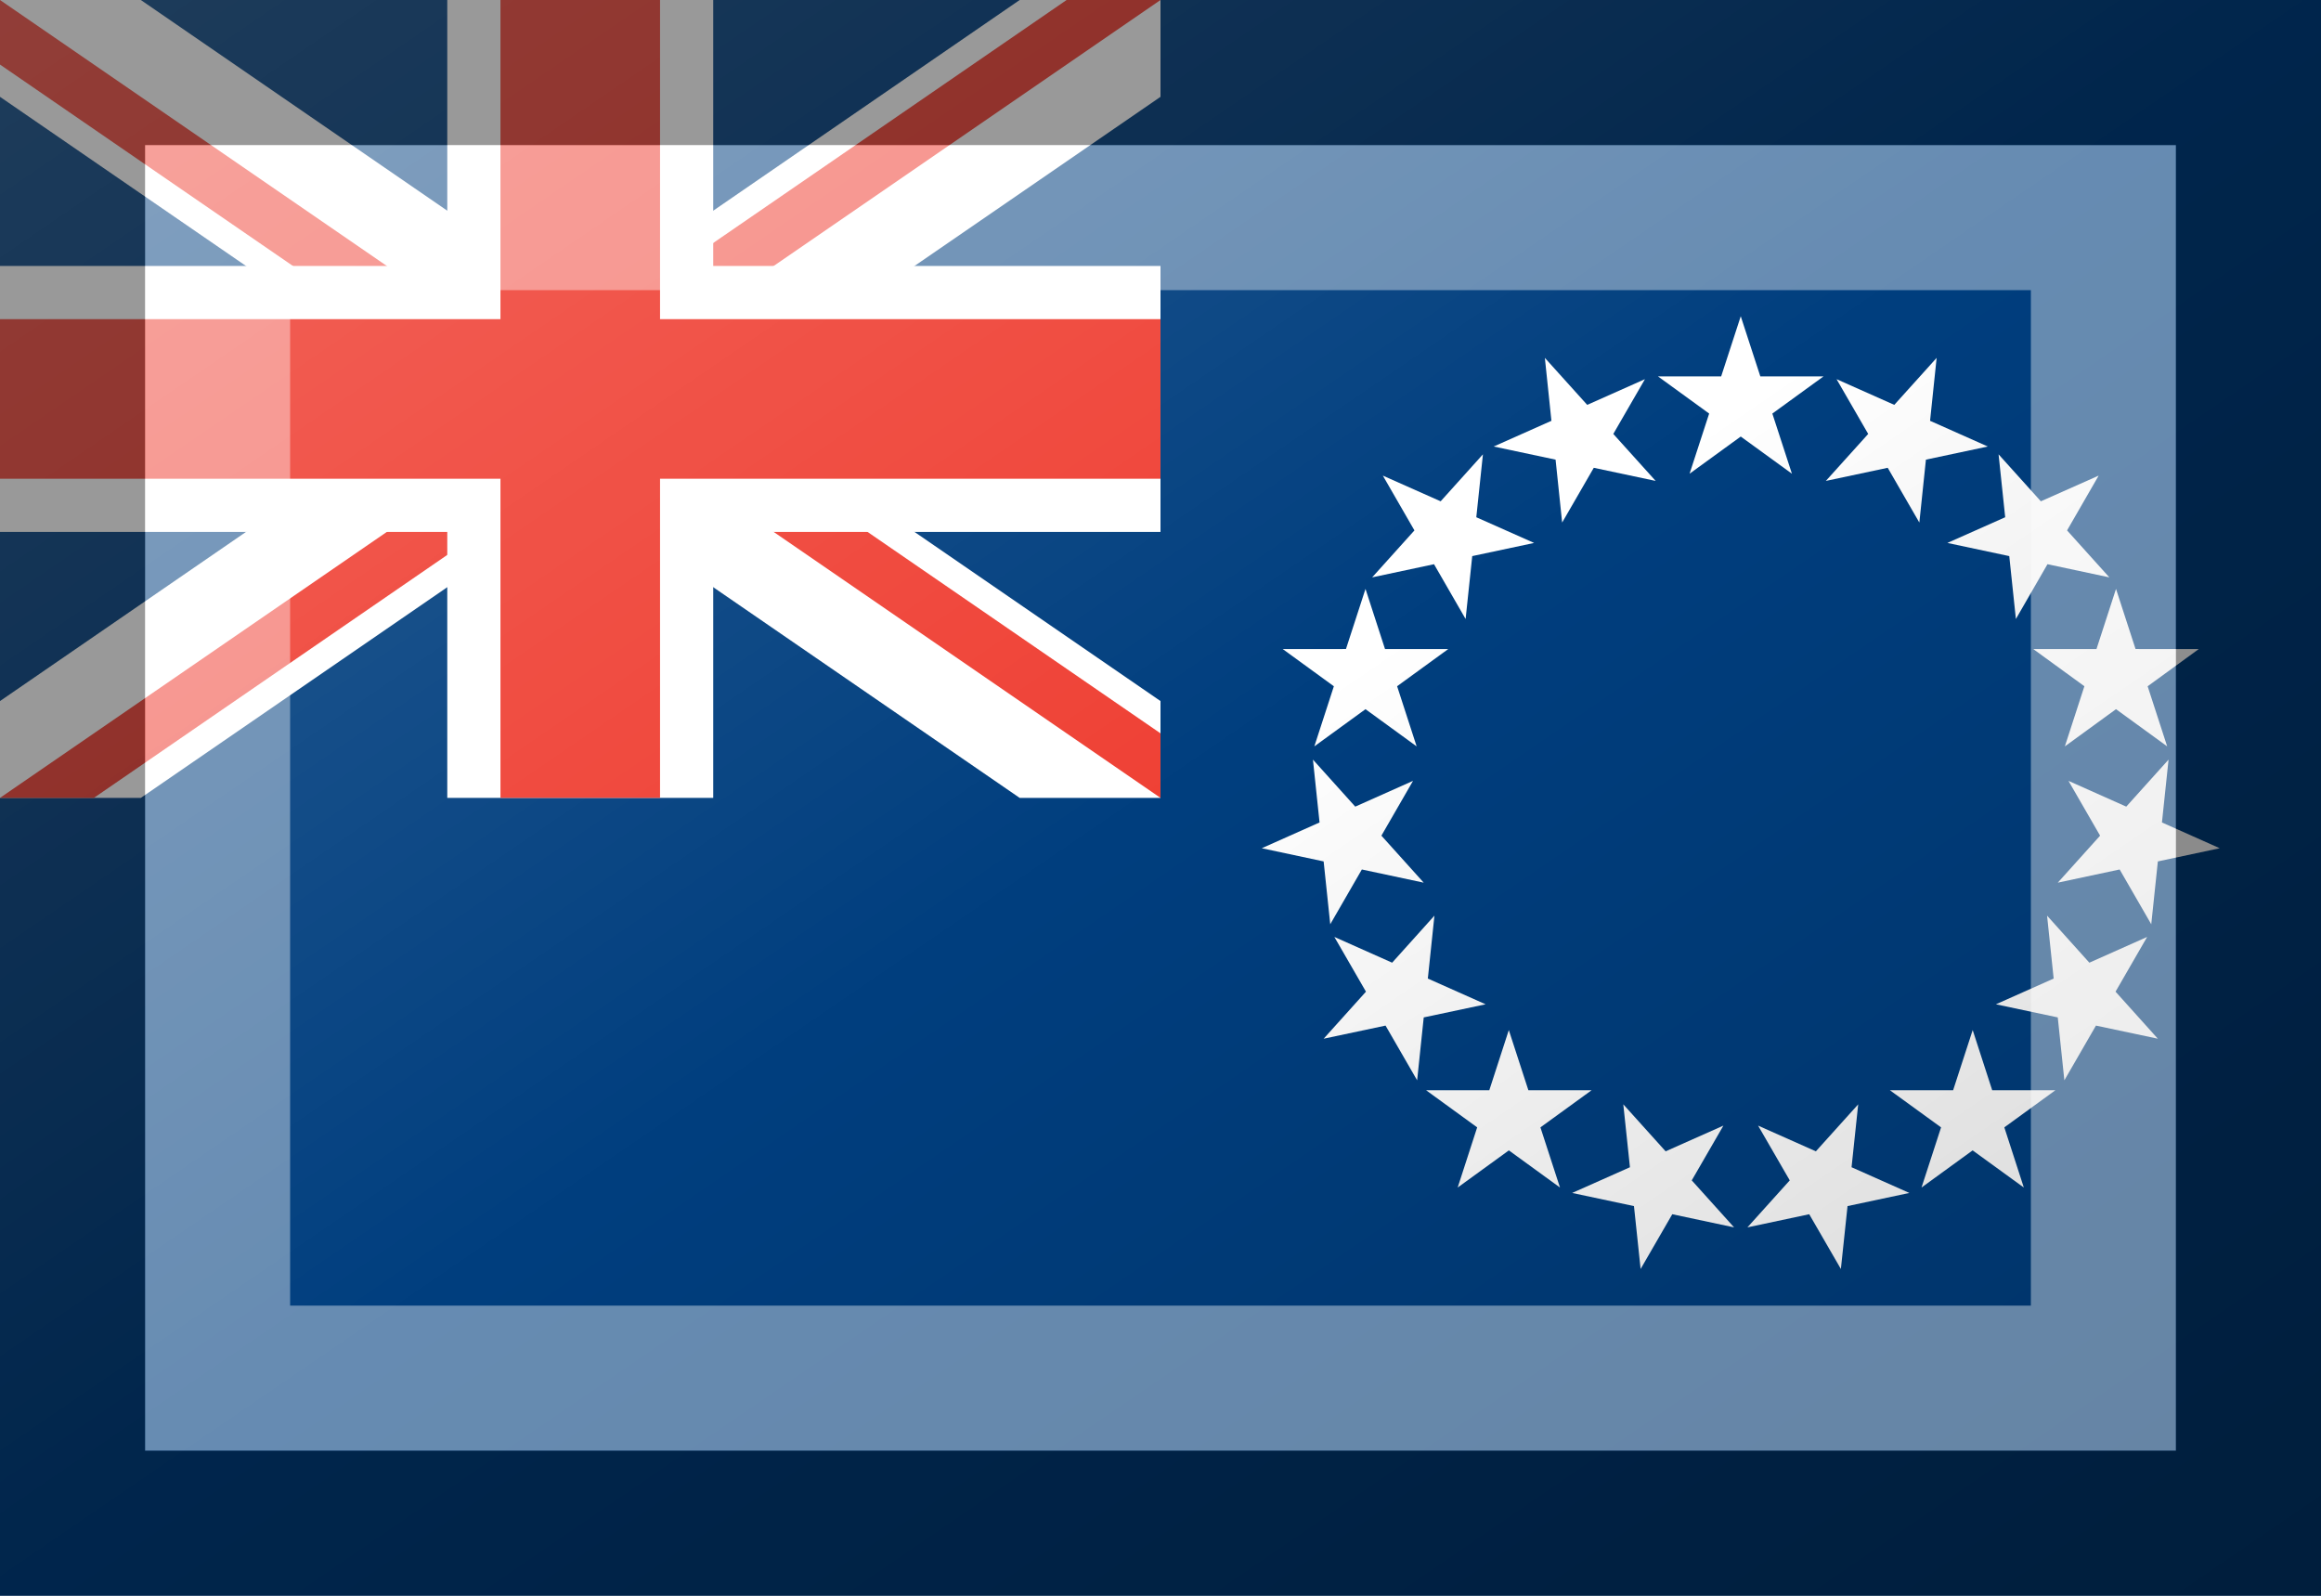 <?xml version="1.0"?>
<svg xmlns="http://www.w3.org/2000/svg" xmlns:xlink="http://www.w3.org/1999/xlink" version="1.1" width="576" height="396" viewBox="0 0 576 396">
<!-- Generated by Kreative Vexillo v1.0 -->
<style>
.blue{fill:rgb(0,62,126);}
.red{fill:rgb(239,65,53);}
.white{fill:rgb(255,255,255);}
</style>
<defs>
<path id="star" d="M 0.0 -1.0 L 0.225 -0.309 L 0.951 -0.309 L 0.363 0.118 L 0.588 0.809 L 0.0 0.382 L -0.588 0.809 L -0.363 0.118 L -0.951 -0.309 L -0.225 -0.309 Z"/>
<clipPath id="clip0">
<path d="M 0 0 L 0 16.019 L 0 16.019 L 120.7 99 L 120.7 99 L 0 181.981 L 0 198 L 23.3 198 L 144 115.019 L 144 115.019 L 144 115.019 L 144 115.019 L 144 115.019 L 144 115.019 L 264.7 198 L 288 198 L 288 181.981 L 167.3 99 L 288 16.019 L 288 0 L 264.7 0 L 144 82.981 L 23.3 0 Z"/>
</clipPath>
<linearGradient id="glaze" x1="0%" y1="0%" x2="100%" y2="100%">
<stop offset="0%" stop-color="rgb(255,255,255)" stop-opacity="0.2"/>
<stop offset="49.999%" stop-color="rgb(255,255,255)" stop-opacity="0.0"/>
<stop offset="50.001%" stop-color="rgb(0,0,0)" stop-opacity="0.0"/>
<stop offset="100%" stop-color="rgb(0,0,0)" stop-opacity="0.2"/>
</linearGradient>
</defs>
<g>
<rect x="0" y="0" width="576" height="396" class="blue"/>
<g>
<path d="M 0 0 L 0 24.028 L 0 24.028 L 109.05 99 L 109.05 99 L 0 173.972 L 0 198 L 34.95 198 L 144 123.028 L 144 123.028 L 253.05 198 L 288 198 L 288 173.972 L 288 173.972 L 178.95 99 L 178.95 99 L 288 24.028 L 288 0 L 253.05 0 L 144 74.972 L 144 74.972 L 34.95 0 Z" class="white"/>
<g clip-path="url(#clip0)">
<path d="M 0 0 L 144 99 L 0 99 Z" class="red"/>
<path d="M 288 0 L 144 99 L 144 0 Z" class="red"/>
<path d="M 0 198 L 144 99 L 144 198 Z" class="red"/>
<path d="M 288 198 L 144 99 L 288 99 Z" class="red"/>
</g>
<g>
<rect x="0" y="66" width="288" height="66" class="white"/>
<rect x="111" y="0" width="66" height="198" class="white"/>
</g>
<g>
<rect x="0" y="79.2" width="288" height="39.6" class="red"/>
<rect x="124.2" y="0" width="39.6" height="198" class="red"/>
</g>
</g>
<g>
<use xlink:href="#star" transform="translate(432 100.08) scale(21.6 21.6) rotate(0)" class="white"/>
<use xlink:href="#star" transform="translate(471.828 108.546) scale(21.6 21.6) rotate(24)" class="white"/>
<use xlink:href="#star" transform="translate(504.769 132.479) scale(21.6 21.6) rotate(48)" class="white"/>
<use xlink:href="#star" transform="translate(525.128 167.741) scale(21.6 21.6) rotate(72)" class="white"/>
<use xlink:href="#star" transform="translate(529.384 208.235) scale(21.6 21.6) rotate(96)" class="white"/>
<use xlink:href="#star" transform="translate(516.801 246.96) scale(21.6 21.6) rotate(120)" class="white"/>
<use xlink:href="#star" transform="translate(489.556 277.219) scale(21.6 21.6) rotate(144)" class="white"/>
<use xlink:href="#star" transform="translate(452.359 293.78) scale(21.6 21.6) rotate(168)" class="white"/>
<use xlink:href="#star" transform="translate(411.641 293.78) scale(21.6 21.6) rotate(192)" class="white"/>
<use xlink:href="#star" transform="translate(374.444 277.219) scale(21.6 21.6) rotate(216)" class="white"/>
<use xlink:href="#star" transform="translate(347.199 246.96) scale(21.6 21.6) rotate(240)" class="white"/>
<use xlink:href="#star" transform="translate(334.616 208.235) scale(21.6 21.6) rotate(264)" class="white"/>
<use xlink:href="#star" transform="translate(338.873 167.741) scale(21.6 21.6) rotate(288)" class="white"/>
<use xlink:href="#star" transform="translate(359.231 132.479) scale(21.6 21.6) rotate(312)" class="white"/>
<use xlink:href="#star" transform="translate(392.172 108.546) scale(21.6 21.6) rotate(336)" class="white"/>
</g>
</g>
<g>
<rect x="0" y="0" width="576" height="396" fill="url(#glaze)"/>
<path d="M 36 36 L 540 36 L 540 360 L 36 360 Z M 72 72 L 72 324 L 504 324 L 504 72 Z" fill="rgb(255,255,255)" opacity="0.4"/>
<path d="M 0 0 L 576 0 L 576 396 L 0 396 Z M 36 36 L 36 360 L 540 360 L 540 36 Z" fill="rgb(0,0,0)" opacity="0.4"/>
</g>
</svg>
